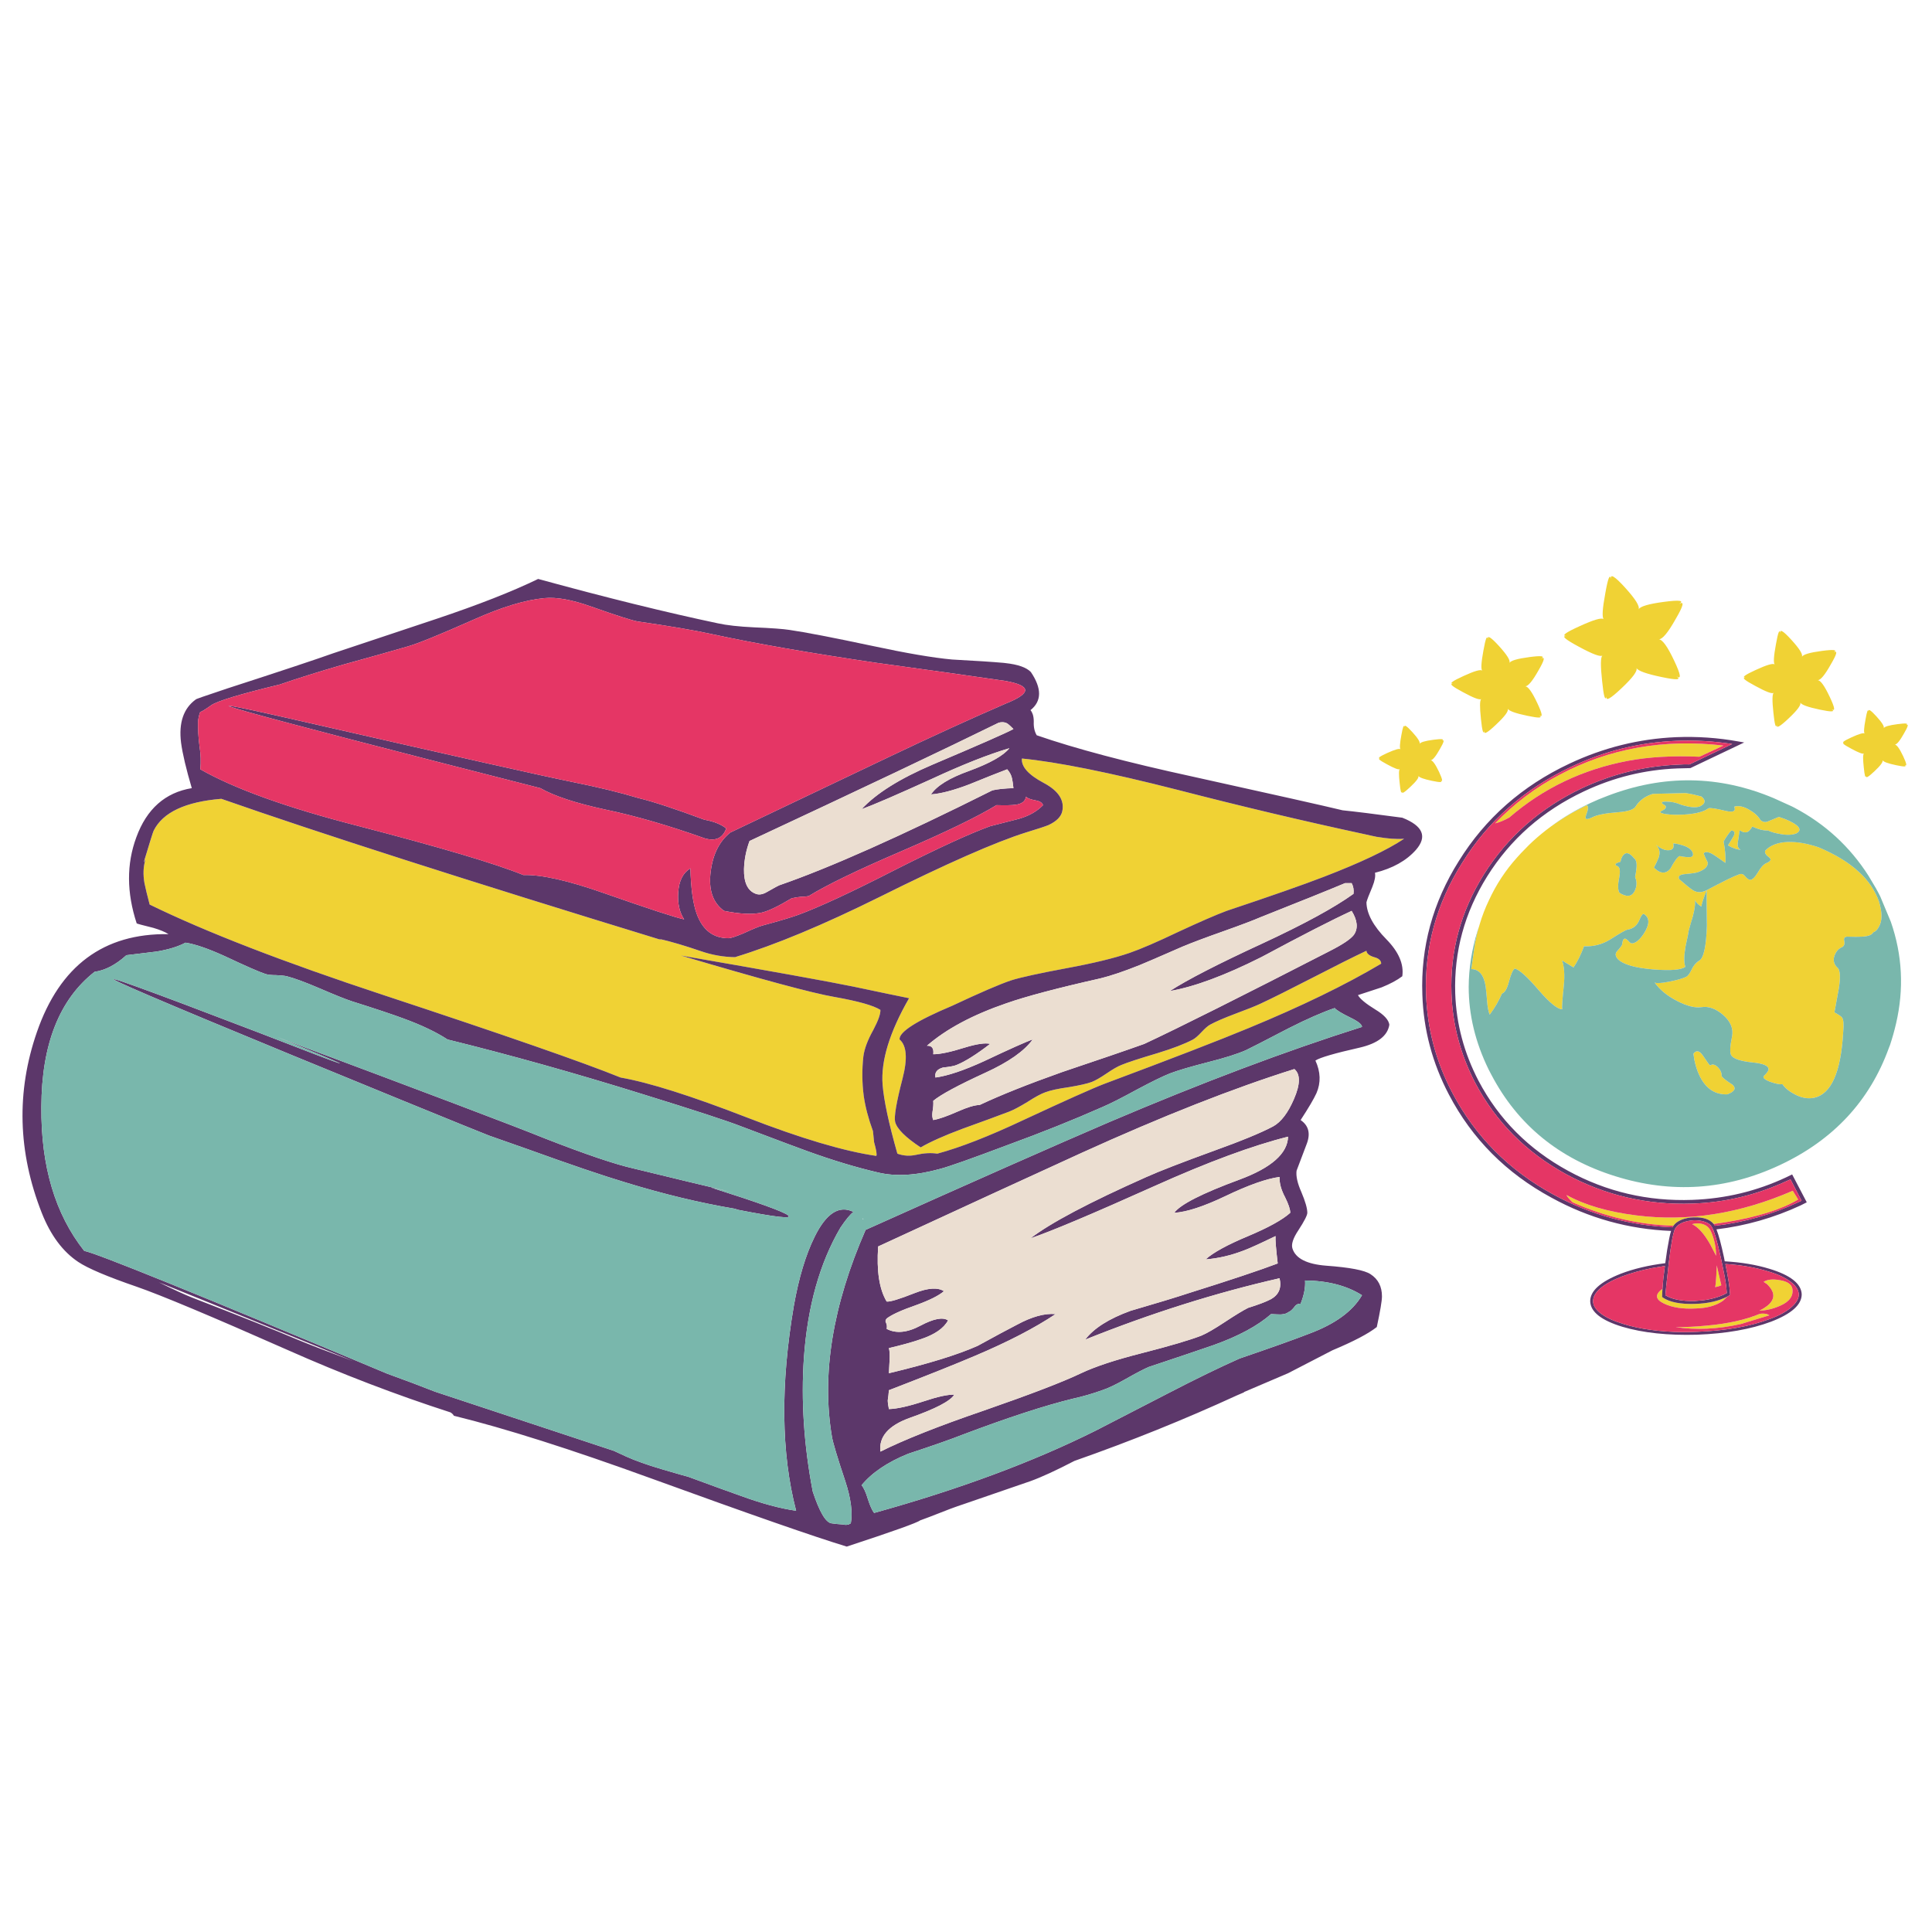 <?xml version="1.0" encoding="utf-8"?>
<!-- Generator: Adobe Illustrator 16.0.0, SVG Export Plug-In . SVG Version: 6.00 Build 0)  -->
<!DOCTYPE svg PUBLIC "-//W3C//DTD SVG 1.1//EN" "http://www.w3.org/Graphics/SVG/1.1/DTD/svg11.dtd">
<svg version="1.1" id="Layer_1" xmlns="http://www.w3.org/2000/svg" xmlns:xlink="http://www.w3.org/1999/xlink" x="0px" y="0px"
	 width="300px" height="300px" viewBox="0 0 300 300" enable-background="new 0 0 300 300" xml:space="preserve">
<g>
	<path fill-rule="evenodd" clip-rule="evenodd" fill="#F0D234" d="M295.643,113.904c-0.644,1.147-1.117,1.719-1.424,1.719
		c0.307,0.011,0.744,0.616,1.312,1.816c0.55,1.176,0.618,1.621,0.207,1.333c0.411,0.302-0.019,0.32-1.289,0.052
		c-1.288-0.271-2.001-0.531-2.134-0.778c0.123,0.247-0.296,0.823-1.261,1.727c-0.954,0.905-1.374,1.132-1.26,0.683
		c-0.128,0.449-0.257,0.022-0.385-1.283c-0.148-1.309-0.142-2.035,0.023-2.178c-0.169,0.133-0.831-0.117-1.988-0.749
		c-1.155-0.612-1.514-0.914-1.073-0.904c-0.437-0.02-0.061-0.301,1.126-0.845c1.195-0.549,1.878-0.744,2.046-0.585
		c-0.158-0.163-0.114-0.895,0.133-2.194c0.228-1.3,0.388-1.708,0.481-1.223c-0.079-0.48,0.322-0.235,1.201,0.732
		c0.89,0.974,1.27,1.589,1.142,1.846c0.133-0.252,0.856-0.462,2.172-0.63c1.304-0.172,1.731-0.116,1.282,0.171
		C296.413,112.339,296.309,112.768,295.643,113.904z M278.165,99.355c1.271,1.389,1.813,2.269,1.633,2.639
		c0.19-0.366,1.224-0.673,3.098-0.919c1.86-0.247,2.472-0.166,1.83,0.244c0.662-0.389,0.515,0.225-0.438,1.845
		c-0.92,1.641-1.597,2.458-2.031,2.454c0.435,0.015,1.058,0.882,1.867,2.602c0.797,1.681,0.891,2.31,0.282,1.89
		c0.608,0.44,0,0.467-1.823,0.082c-1.843-0.385-2.856-0.754-3.039-1.105c0.169,0.356-0.435,1.179-1.809,2.468
		c-1.363,1.294-1.964,1.619-1.801,0.971c-0.183,0.642-0.367,0.034-0.557-1.823c-0.207-1.878-0.193-2.918,0.038-3.121
		c-0.237,0.198-1.186-0.157-2.846-1.066c-1.646-0.876-2.155-1.305-1.526-1.291c-0.629-0.029-0.09-0.432,1.615-1.208
		c1.704-0.786,2.679-1.065,2.92-0.838c-0.222-0.231-0.16-1.277,0.186-3.134c0.326-1.848,0.556-2.426,0.688-1.734
		C276.34,97.625,276.91,97.973,278.165,99.355z M250.149,89.913c-0.143-0.878,0.589-0.434,2.194,1.334
		c1.621,1.784,2.317,2.91,2.09,3.38c0.242-0.464,1.563-0.856,3.959-1.172c2.392-0.316,3.173-0.21,2.349,0.32
		c0.851-0.5,0.664,0.289-0.556,2.364c-1.176,2.095-2.046,3.14-2.609,3.135c0.563,0.02,1.361,1.128,2.395,3.327
		c1.022,2.154,1.144,2.962,0.362,2.424c0.776,0.562,0,0.597-2.326,0.104c-2.372-0.495-3.674-0.963-3.906-1.409
		c0.218,0.445-0.553,1.495-2.312,3.15c-1.744,1.655-2.511,2.073-2.298,1.252c-0.238,0.82-0.476,0.04-0.712-2.342
		c-0.266-2.402-0.252-3.733,0.044-3.994c-0.301,0.251-1.517-0.201-3.646-1.357c-2.11-1.132-2.76-1.688-1.949-1.667
		c-0.807-0.039-0.118-0.551,2.066-1.534c2.186-1.003,3.428-1.361,3.729-1.075c-0.281-0.291-0.2-1.63,0.245-4.017
		C249.683,89.775,249.979,89.035,250.149,89.913z M259.838,190.339c-5.351-0.168-10.569-1.383-15.653-3.646
		c-0.371-0.356-0.64-0.65-0.809-0.883l-0.125-0.252c2.801,1.557,6.407,2.611,10.819,3.165c7.985,1.022,16.088-0.252,24.312-3.824
		l0.837,1.363c-2.555,1.527-6.248,2.693-11.08,3.498c-0.688,0.113-1.367,0.215-2.039,0.305c-0.603-0.742-1.632-1.088-3.09-1.038
		c-0.693,0.02-1.313,0.139-1.868,0.356C260.538,189.635,260.104,189.953,259.838,190.339z M263.892,117.507
		c-4.146-0.184-7.84,0.027-11.081,0.629c-7.04,1.329-13.188,4.264-18.446,8.805c-0.82,0.459-1.558,0.763-2.209,0.912
		c2.984-3.088,6.339-5.613,10.065-7.575c7.688-4.081,16.151-5.583,25.392-4.506L263.892,117.507z M229.664,143.862
		c0.005-0.01,0.008-0.018,0.008-0.022c0.006-0.025,0.013-0.047,0.023-0.068v-0.014l0.021-0.058c0.016-0.066,0.028-0.123,0.045-0.171
		c0.385-1.295,0.861-2.535,1.431-3.72c1.125-2.451,2.588-4.675,4.387-6.671c0.4-0.455,0.811-0.889,1.23-1.305
		c0.415-0.44,0.842-0.86,1.282-1.26c0.87-0.79,1.786-1.539,2.749-2.245c0.331-0.233,0.658-0.457,0.979-0.675
		c0.722-0.49,1.458-0.951,2.209-1.386c0.76-0.419,1.552-0.832,2.372-1.237c0.281,0.137,0.238,0.667-0.125,1.585
		c-0.253,0.643,0.083,0.737,1.006,0.282c0.722-0.37,2.063-0.63,4.025-0.778c1.557-0.118,2.46-0.438,2.713-0.955
		c0.603-0.91,1.478-1.54,2.623-1.891l5.084-0.126c0.771,0.114,1.591,0.29,2.462,0.527c0.606,0.489,0.656,0.931,0.147,1.327
		c-0.568,0.474-1.649,0.467-3.246-0.022c-0.801-0.351-1.605-0.52-2.416-0.505c-0.801,0-0.825,0.206-0.075,0.616
		c0.174,0.302,0.016,0.558-0.474,0.771c-0.37,0.173-0.395,0.309-0.074,0.408c0.668,0.218,1.783,0.292,3.351,0.223
		c1.842-0.099,3.14-0.425,3.891-0.979c0.253-0.104,1.151,0.031,2.697,0.408c1.157,0.267,1.593,0.047,1.305-0.66
		c0.687-0.202,1.478-0.034,2.373,0.504c0.765,0.436,1.335,0.964,1.71,1.586c0.352,0.302,0.728,0.371,1.128,0.208l1.72-0.711
		c1.255,0.401,2.167,0.83,2.734,1.29c0.623,0.499,0.614,0.923-0.022,1.274c-0.622,0.252-1.453,0.284-2.49,0.096
		c-0.84-0.143-1.476-0.326-1.904-0.549c-0.678,0.035-1.492-0.167-2.446-0.607c-0.252,0.42-0.472,0.682-0.659,0.785
		c-0.386,0.204-0.82,0.128-1.305-0.222c0,0.064-0.094,0.692-0.282,1.883c-0.098,0.588,0.053,0.973,0.452,1.157
		c-0.582-0.03-1.244-0.258-1.985-0.683c0.455-0.717,0.758-1.218,0.911-1.505c0.217-0.504,0.089-0.773-0.385-0.808
		c-0.332,0.336-0.731,0.9-1.201,1.69c0.252,1.409,0.343,2.522,0.274,3.343c-1.073-0.771-1.777-1.249-2.113-1.43
		c-0.642-0.322-1.062-0.332-1.259-0.03c0.098,0.292,0.308,0.754,0.629,1.386c0.064,0.588-0.397,1.075-1.385,1.461
		c-0.232,0.132-0.965,0.251-2.194,0.355c-0.801,0.08-1.077,0.346-0.829,0.8c0.958,0.84,1.646,1.396,2.067,1.668
		c0.651,0.435,1.383,0.442,2.194,0.022c-0.51,1.24-0.79,2.095-0.838,2.563c-0.52-0.335-0.863-0.685-1.031-1.051
		c0.124,0.483,0.022,1.349-0.304,2.594c-0.197,0.632-0.407,1.351-0.629,2.155c-0.016,0.223-0.181,1.053-0.498,2.491
		c-0.252,1.457-0.262,2.507-0.029,3.15c-0.604,0.483-2.263,0.621-4.979,0.408c-2.837-0.238-4.665-0.766-5.485-1.586
		c-0.425-0.474-0.462-0.897-0.111-1.268c0.494-0.548,0.749-0.892,0.764-1.03c0.049-0.485,0.148-0.768,0.297-0.852
		c0.168-0.134,0.461,0.044,0.881,0.534c0.237,0.227,0.582,0.197,1.031-0.089c0.404-0.282,0.791-0.708,1.162-1.275
		c0.926-1.443,0.926-2.457,0-3.046c-0.182-0.064-0.417,0.255-0.704,0.956c-0.354,0.855-0.977,1.351-1.867,1.489
		c-0.296,0.064-1.19,0.576-2.682,1.535c-1.266,0.766-2.609,1.11-4.032,1.031c-0.505,1.343-1.05,2.44-1.639,3.291l-1.785-1.083
		c0.352,0.929,0.441,2.256,0.273,3.98c-0.212,2.011-0.296,3.212-0.252,3.602c-0.721-0.016-1.92-0.988-3.595-2.921
		c-1.779-2.084-3.028-3.219-3.75-3.401c-0.286,0.154-0.588,0.818-0.904,1.993c-0.287,1.123-0.648,1.75-1.09,1.883
		c-0.494,1.142-1.129,2.233-1.905,3.276c-0.201-0.455-0.338-1.142-0.406-2.061c-0.085-1.058-0.159-1.823-0.223-2.298
		c-0.272-1.793-1.018-2.697-2.238-2.711c0.385-2.669,0.578-4.013,0.578-4.033C229.204,145.559,229.412,144.696,229.664,143.862z
		 M251.454,136.131c-0.252,1.206-0.252,2.035,0,2.491c1.107,0.706,1.889,0.64,2.344-0.201c0.385-0.736,0.419-1.482,0.103-2.238
		c0.079-0.385,0.143-0.798,0.193-1.238c0.108-0.869-0.014-1.43-0.364-1.683c-0.677-0.84-1.232-1-1.666-0.482
		c-0.219,0.257-0.362,0.603-0.432,1.038c-0.818,0.218-0.997,0.435-0.532,0.653C251.51,134.59,251.628,135.143,251.454,136.131z
		 M262.505,133.086c0.4-0.079,0.491-0.356,0.274-0.83c-0.268-0.471-0.844-0.823-1.734-1.061c-0.436-0.134-0.845-0.207-1.23-0.223
		c0.168,0.667-0.068,1.018-0.71,1.053c-0.604,0.034-1.256-0.25-1.957-0.853c0.553,0.553,0.688,1.225,0.398,2.016
		c-0.152,0.42-0.395,0.931-0.726,1.534c0.988,0.974,1.843,1.023,2.564,0.148c0.618-1.156,1.087-1.804,1.408-1.942
		C261.647,133.088,262.219,133.14,262.505,133.086z M263.105,164.592l-0.148-0.979c0.436-0.573,0.914-0.489,1.438,0.253
		c0.673,1.003,1.058,1.53,1.156,1.585c0.331-0.268,0.725-0.183,1.179,0.252c0.436,0.435,0.635,0.907,0.602,1.416
		c0.206,0.28,0.777,0.724,1.712,1.326c0.587,0.554,0.318,1.049-0.808,1.482c-1.977,0.085-3.453-0.946-4.427-3.091
		C263.513,166.175,263.279,165.426,263.105,164.592z M272.926,135.531c0.449-0.791,0.885-1.287,1.305-1.49
		c0.723-0.287,0.882-0.587,0.481-0.904c-0.538-0.386-0.738-0.739-0.6-1.06c0.78-0.825,1.936-1.27,3.468-1.334
		c1.458-0.05,3.066,0.227,4.825,0.83c2.638,1.111,4.731,2.394,6.277,3.847c1.443,1.314,2.474,2.841,3.091,4.58
		c0.519,1.719,0.512,3.024-0.023,3.914c-0.236,0.465-0.53,0.749-0.881,0.852c-0.174,0.401-0.754,0.625-1.742,0.675
		c-0.52,0.039-1.282,0.039-2.29,0c-0.4,0.02-0.56,0.222-0.474,0.607c0.113,0.47,0.019,0.803-0.281,1.001
		c-0.539,0.207-0.936,0.627-1.188,1.258c-0.285,0.693-0.175,1.316,0.334,1.869c0.504,0.317,0.605,1.416,0.305,3.297
		c-0.188,0.989-0.415,2.229-0.683,3.722c0.707,0.385,1.11,0.664,1.209,0.837c0.203,0.332,0.255,1.05,0.155,2.157
		c-0.342,6.28-1.851,9.703-4.527,10.271c-0.965,0.198-1.963,0.021-2.996-0.533c-0.894-0.465-1.533-0.993-1.92-1.585
		c-0.385,0.069-1.007-0.047-1.865-0.349c-0.936-0.356-1.263-0.676-0.979-0.956c0.522-0.505,0.751-0.875,0.681-1.113
		c-0.084-0.483-0.921-0.802-2.512-0.956c-1.833-0.196-2.925-0.565-3.276-1.103c-0.231-0.406-0.189-1.37,0.126-2.892
		c0.253-1.245-0.225-2.386-1.43-3.424c-1.127-0.943-2.227-1.331-3.299-1.163c-1.007,0.153-2.272-0.166-3.795-0.956
		c-1.581-0.82-2.748-1.784-3.504-2.892c0.202,0.183,0.957,0.149,2.268-0.104c1.27-0.252,2.165-0.511,2.689-0.778
		c0.252-0.147,0.519-0.517,0.8-1.104c0.286-0.623,0.686-1.087,1.194-1.394c0.682-0.4,1.074-2.21,1.178-5.433
		c-0.05-3.306-0.056-5.141-0.021-5.506c2.577-1.373,4.223-2.178,4.935-2.417c0.4-0.182,0.727-0.108,0.979,0.222
		c0.33,0.387,0.604,0.586,0.822,0.601C272.112,136.599,272.5,136.233,272.926,135.531z M263.937,189.983
		c0.854,0.104,1.442,0.533,1.763,1.29c0.504,1.155,0.763,2.399,0.778,3.728c-0.637-1.279-1.097-2.122-1.377-2.526
		c-0.758-1.191-1.54-1.987-2.351-2.387C263.105,189.983,263.501,189.949,263.937,189.983z M268.212,201.338l-0.675,0.652
		c-1.058,0.741-2.446,1.136-4.172,1.186c-2.035,0.118-3.698-0.136-4.988-0.763c-1.358-0.653-1.435-1.414-0.229-2.283
		c-0.034,0.504-0.053,0.89-0.053,1.155v0.097l0.104,0.104c1.093,0.727,2.761,1.053,5.003,0.979
		C265.169,202.415,266.838,202.04,268.212,201.338z M278.314,200.078c0.196,1.142-0.426,2.031-1.868,2.668
		c-1.077,0.484-2.159,0.743-3.245,0.777c1.841-0.918,2.504-1.938,1.985-3.061c-0.173-0.36-0.442-0.716-0.808-1.066l-0.526-0.349
		c0.573-0.371,1.396-0.462,2.468-0.273C277.497,198.957,278.16,199.391,278.314,200.078z M274.379,204.051l0.379,0.186l-4.434,1.355
		c-3.603,0.806-6.974,0.964-10.117,0.476c1.479,0.019,3.06-0.056,4.744-0.223c3.295-0.286,6.07-0.899,8.323-1.839
		C273.675,203.952,274.043,203.968,274.379,204.051z M266.574,196.483l0.712,3.099c-0.237,0.112-0.557,0.21-0.956,0.289
		c0.068-0.318,0.128-0.918,0.177-1.802C266.537,197.161,266.559,196.631,266.574,196.483z M22.551,133.575
		c0.011-0.035,0.025-0.071,0.045-0.112c-0.084,0.139-0.173,0.282-0.268,0.43c0.915-3.043,1.428-4.681,1.542-4.914
		c1.417-2.832,4.918-4.477,10.502-4.936c15.193,5.322,38.011,12.641,68.452,21.959c-0.157-0.073-0.311-0.145-0.459-0.213
		c1.824,0.42,3.973,1.053,6.449,1.903c1.763,0.613,3.572,0.927,5.425,0.942c-0.025-0.009-0.047-0.015-0.067-0.015
		c6.211-1.892,13.665-4.996,22.36-9.31c10.445-5.203,18.042-8.55,22.79-10.042c1.873-0.573,3.039-0.957,3.498-1.149
		c1.226-0.573,1.935-1.28,2.128-2.12c0.38-1.724-0.577-3.199-2.876-4.424c-2.372-1.26-3.501-2.522-3.387-3.788
		c5.514,0.539,13.587,2.164,24.221,4.876c9.724,2.515,19.394,4.808,29.01,6.878c0.216,0.05,0.495,0.111,0.835,0.186
		c0.09,0.02,0.179,0.04,0.268,0.06c0.128,0.024,0.258,0.051,0.386,0.081c0.364,0.079,0.733,0.159,1.104,0.237
		c-0.263-0.064-0.505-0.121-0.728-0.17c1.656,0.301,3.075,0.405,4.256,0.311c-2.645,1.759-6.797,3.728-12.461,5.907
		c-3.176,1.226-8.206,2.988-15.088,5.286c-1.646,0.612-4.153,1.702-7.522,3.267c-3.291,1.571-5.815,2.662-7.574,3.269
		c-2.333,0.806-5.567,1.592-9.703,2.357c-4.322,0.805-7.211,1.438-8.663,1.898c-1.725,0.573-4.786,1.892-9.183,3.957
		c-5.549,2.332-8.267,4.074-8.153,5.226c1.112,0.954,1.266,2.98,0.459,6.077c-0.953,3.677-1.336,5.915-1.148,6.715
		c0.267,1.072,1.589,2.395,3.965,3.966c1.527-0.881,3.668-1.837,6.426-2.868c3.29-1.186,5.738-2.086,7.344-2.698
		c0.692-0.272,1.631-0.771,2.817-1.497c1.186-0.767,2.102-1.263,2.749-1.49c0.806-0.306,2.031-0.573,3.676-0.8
		c1.646-0.272,2.832-0.542,3.559-0.809c0.573-0.228,1.339-0.666,2.297-1.318c0.954-0.652,1.72-1.092,2.298-1.319
		c0.914-0.385,2.787-0.998,5.618-1.839c2.376-0.726,4.215-1.432,5.514-2.119c0.346-0.191,0.786-0.575,1.319-1.149
		c0.535-0.572,0.974-0.954,1.32-1.148c0.838-0.46,2.12-1.016,3.845-1.668c1.953-0.726,3.292-1.262,4.018-1.608
		c1.798-0.84,4.516-2.196,8.153-4.068c3.557-1.838,6.312-3.216,8.263-4.135c0.035,0.42,0.418,0.747,1.149,0.978
		c0.761,0.188,1.142,0.53,1.142,1.03c-5.544,3.291-12.394,6.618-20.545,9.983c-4.517,1.877-11.996,4.769-22.441,8.672
		c-1.798,0.687-5.989,2.561-12.57,5.624c-5.356,2.525-9.813,4.265-13.371,5.22c-0.958-0.155-2.048-0.095-3.268,0.176
		c-0.999,0.229-1.974,0.169-2.928-0.176c-1.34-4.705-2.105-8.283-2.298-10.733c-0.281-3.676,1.09-8.146,4.114-13.407
		c-1.488-0.296-4.371-0.896-8.65-1.801c-3.902-0.801-12.836-2.411-26.8-4.832c12.551,3.72,20.508,5.867,23.874,6.44
		c3.676,0.651,6.05,1.321,7.123,2.009c0.034,0.612-0.332,1.646-1.097,3.097c-0.88,1.572-1.396,2.951-1.549,4.136
		c-0.228,2.066-0.207,4.11,0.059,6.138c0.238,1.67,0.714,3.488,1.431,5.455c0.04,0.459,0.098,1.031,0.177,1.721
		c0.347,1.225,0.46,1.933,0.342,2.125c-5.01-0.726-11.705-2.714-20.085-5.965c-8.686-3.371-15.228-5.438-19.625-6.205
		c-5.742-2.332-18.004-6.598-36.791-12.798c-15.535-5.125-27.645-9.813-36.331-14.061c-0.386-1.452-0.655-2.562-0.808-3.328
		C22.205,135.832,22.245,134.647,22.551,133.575z M230.162,104.137c-0.224-0.228-0.161-1.273,0.185-3.135
		c0.331-1.848,0.561-2.427,0.69-1.735c-0.109-0.686,0.463-0.34,1.719,1.039c1.265,1.394,1.808,2.272,1.63,2.638
		c0.188-0.361,1.219-0.665,3.092-0.912c1.867-0.248,2.478-0.166,1.829,0.245c0.662-0.39,0.52,0.228-0.429,1.854
		c-0.92,1.63-1.6,2.443-2.039,2.438c0.439,0.014,1.062,0.882,1.869,2.601c0.796,1.685,0.89,2.317,0.288,1.897
		c0.602,0.44-0.005,0.467-1.823,0.082c-1.854-0.385-2.868-0.753-3.046-1.104c0.162,0.356-0.441,1.176-1.81,2.461
		c-1.363,1.3-1.961,1.626-1.792,0.978c-0.188,0.643-0.376,0.033-0.563-1.831c-0.203-1.877-0.189-2.915,0.045-3.112
		c-0.237,0.192-1.187-0.163-2.847-1.068c-1.651-0.879-2.162-1.311-1.534-1.296c-0.624-0.029-0.084-0.43,1.615-1.201
		C228.952,104.188,229.924,103.909,230.162,104.137z M219.289,113.659c0.889,0.974,1.271,1.589,1.141,1.847
		c0.135-0.252,0.855-0.465,2.165-0.638c1.309-0.172,1.739-0.115,1.289,0.17c0.461-0.276,0.355,0.156-0.312,1.298
		c-0.643,1.141-1.118,1.711-1.43,1.711c0.307,0.01,0.746,0.617,1.319,1.824c0.543,1.17,0.613,1.613,0.207,1.327
		c0.406,0.3-0.026,0.319-1.298,0.052c-1.283-0.268-1.991-0.525-2.125-0.771c0.123,0.246-0.301,0.822-1.268,1.727
		c-0.95,0.899-1.368,1.129-1.254,0.689c-0.127,0.44-0.257,0.01-0.385-1.29c-0.148-1.31-0.141-2.035,0.021-2.178
		c-0.168,0.137-0.832-0.111-1.994-0.75c-1.151-0.617-1.507-0.921-1.065-0.911c-0.441-0.021-0.067-0.302,1.118-0.845
		c1.2-0.539,1.886-0.732,2.053-0.579c-0.158-0.158-0.113-0.891,0.134-2.202c0.227-1.289,0.388-1.691,0.482-1.208
		C218.01,112.45,218.408,112.692,219.289,113.659z"/>
	<path fill-rule="evenodd" clip-rule="evenodd" fill="#5C376A" d="M259.838,190.339c0.267-0.386,0.7-0.704,1.304-0.955
		c0.555-0.218,1.175-0.337,1.868-0.356c1.458-0.05,2.487,0.296,3.09,1.038c0.035,0.034,0.068,0.073,0.104,0.118
		c0.035,0.035,0.06,0.086,0.075,0.155c4.544-0.524,8.898-1.759,13.06-3.706c0.188-0.079,0.323-0.143,0.406-0.191l-1.713-3.3
		l-0.429,0.172c-4.729,2.213-9.652,3.406-14.771,3.579c-7.031,0.247-13.577-1.272-19.634-4.558
		c-6.221-3.404-10.935-8.143-14.141-14.215c-2.283-4.413-3.508-9.028-3.676-13.846c-0.232-6.557,1.434-12.706,5.002-18.446
		c3.682-5.876,8.767-10.355,15.261-13.438c4.692-2.199,9.628-3.417,14.801-3.654c0.731-0.049,1.366-0.064,1.904-0.044l6.626-3.165
		c-2.885-0.445-5.784-0.609-8.693-0.49c-5.732,0.233-11.182,1.584-16.351,4.055c-7.213,3.404-12.843,8.37-16.89,14.896
		c-3.993,6.344-5.86,13.158-5.603,20.44c0.197,5.381,1.562,10.481,4.098,15.299c3.557,6.745,8.782,11.997,15.675,15.757
		c5.772,3.152,11.928,4.847,18.47,5.084c0.049-0.085,0.094-0.144,0.133-0.178C259.829,190.372,259.838,190.354,259.838,190.339z
		 M262.482,119.27l-2.016,0.052c-5.069,0.198-9.909,1.386-14.519,3.565c-6.408,3.024-11.418,7.429-15.03,13.216
		c-3.504,5.623-5.154,11.672-4.951,18.151c0.163,4.728,1.371,9.256,3.624,13.583c3.152,5.975,7.79,10.631,13.911,13.972
		c5.955,3.256,12.387,4.758,19.3,4.507c5.124-0.189,9.974-1.355,14.548-3.499l0.935-0.453l2.269,4.33l-0.935,0.474
		c-4.16,1.932-8.523,3.175-13.088,3.729c0.355,0.89,0.749,2.354,1.178,4.395c0.035,0.188,0.07,0.376,0.104,0.563
		c2.569,0.147,4.876,0.534,6.923,1.157c3.276,0.987,4.953,2.304,5.033,3.949c0.014,1.626-1.578,3.051-4.774,4.277
		c-3.144,1.171-6.961,1.842-11.457,2.015c-4.53,0.13-8.399-0.281-11.606-1.229c-3.271-0.994-4.939-2.303-5.003-3.93
		c-0.035-1.609,1.541-3.045,4.729-4.305c2.03-0.776,4.337-1.322,6.922-1.639c0.014-0.099,0.029-0.197,0.045-0.296
		c0.138-1.127,0.325-2.292,0.563-3.499c0.098-0.509,0.197-0.914,0.296-1.215c-6.606-0.267-12.805-1.994-18.597-5.18
		c-6.999-3.792-12.299-9.119-15.896-15.988c-2.574-4.905-3.95-10.078-4.128-15.519c-0.272-7.376,1.612-14.29,5.655-20.737
		c4.11-6.631,9.832-11.674,17.164-15.127c5.303-2.5,10.828-3.874,16.58-4.121c3.276-0.132,6.518,0.091,9.725,0.675l0.852,0.148
		L262.482,119.27z M261.298,189.836c-0.104,0.048-0.206,0.099-0.305,0.147c-0.365,0.183-0.627,0.41-0.786,0.683h-0.021v0.043
		c-0.129,0.05-0.304,0.623-0.526,1.72c-0.168,0.904-0.344,2.103-0.525,3.595c-0.055,0.455-0.107,0.934-0.155,1.438
		c-0.204,1.745-0.329,2.967-0.38,3.669c1.043,0.643,2.578,0.937,4.603,0.883c1.483-0.07,2.785-0.318,3.907-0.749
		c0.37-0.134,0.714-0.294,1.03-0.481c-0.016-0.286-0.047-0.654-0.097-1.104c-0.139-1.022-0.409-2.451-0.809-4.283
		c-0.604-2.748-1.091-4.397-1.468-4.951c-0.192-0.321-0.55-0.566-1.074-0.733c-0.503-0.168-1.057-0.245-1.661-0.23
		C262.413,189.515,261.837,189.633,261.298,189.836z M268.212,201.338c-1.374,0.702-3.043,1.077-5.011,1.127
		c-2.242,0.074-3.91-0.252-5.003-0.979l-0.104-0.104v-0.097c0-0.266,0.019-0.651,0.053-1.155c0.035-0.436,0.076-0.946,0.126-1.534
		c0.07-0.509,0.138-1.063,0.208-1.661c0.015-0.118,0.028-0.229,0.044-0.333c-0.079,0-0.163,0.008-0.252,0.021
		c-0.588,0.091-1.166,0.184-1.733,0.282c-1.695,0.337-3.255,0.771-4.678,1.305c-1.458,0.559-2.584,1.173-3.379,1.847
		c-0.757,0.671-1.125,1.351-1.105,2.036c0,0.653,0.428,1.298,1.283,1.935c0.82,0.604,1.971,1.125,3.453,1.564
		c1.27,0.4,2.653,0.699,4.151,0.897c1.556,0.223,3.223,0.341,5.003,0.356c0.74,0,1.495-0.016,2.268-0.046
		c4.461-0.168,8.227-0.833,11.294-1.994c1.443-0.519,2.561-1.131,3.35-1.837c0.771-0.668,1.15-1.338,1.135-2.009
		c-0.034-0.672-0.462-1.319-1.283-1.941c-0.838-0.633-1.988-1.161-3.444-1.587c-2.002-0.617-4.226-1.003-6.671-1.155
		c0.435,2.079,0.669,3.582,0.704,4.506l0.021,0.126v0.178l-0.125,0.073C268.417,201.214,268.316,201.273,268.212,201.338z
		 M35.306,106.9c8.202-2.658,13.689-4.481,16.461-5.469c0.227-0.075,5.564-1.854,16.009-5.336c6.507-2.18,11.77-4.245,15.787-6.197
		c10.598,2.905,19.895,5.201,27.89,6.887c1.378,0.305,3.253,0.515,5.625,0.628c2.718,0.114,4.555,0.248,5.514,0.401
		c2.406,0.346,6.67,1.168,12.792,2.467c5.362,1.152,9.514,1.861,12.459,2.128c3.597,0.192,6.255,0.366,7.975,0.519
		c0.108,0.01,0.215,0.023,0.318,0.037c1.937,0.212,3.248,0.674,3.936,1.387c1.719,2.549,1.7,4.523-0.06,5.921
		c0.153,0.173,0.271,0.388,0.355,0.646c0.104,0.316,0.156,0.694,0.156,1.133c-0.04,0.84,0.114,1.547,0.459,2.121
		c5.969,2.069,14.063,4.214,24.28,6.433c12.595,2.782,20.335,4.521,23.221,5.217c1.739,0.173,4.827,0.556,9.264,1.149
		c3.212,1.265,3.918,2.929,2.12,4.995c-1.492,1.685-3.614,2.872-6.366,3.557c0.113,0.499-0.02,1.226-0.4,2.179
		c-0.539,1.265-0.845,2.071-0.92,2.416c0.035,1.76,1.068,3.672,3.099,5.738c1.912,1.95,2.734,3.862,2.468,5.735
		c-0.806,0.612-1.878,1.188-3.217,1.727c-0.112,0.034-1.336,0.435-3.668,1.202c0.306,0.572,1.204,1.317,2.698,2.237
		c1.338,0.806,2.065,1.591,2.177,2.356c-0.265,1.72-1.798,2.906-4.594,3.558c-3.903,0.879-6.198,1.549-6.886,2.009
		c0.807,1.759,0.862,3.441,0.17,5.048c-0.418,0.918-1.242,2.316-2.468,4.193c1.226,0.842,1.553,2.046,0.979,3.618
		c-0.346,0.914-0.883,2.329-1.608,4.246c-0.113,0.841,0.135,1.949,0.747,3.328c0.614,1.452,0.92,2.521,0.92,3.209
		c0,0.386-0.459,1.284-1.378,2.697c-0.847,1.266-1.151,2.224-0.92,2.876c0.499,1.527,2.242,2.407,5.226,2.64
		c3.671,0.267,5.967,0.706,6.886,1.318c1.185,0.766,1.778,1.915,1.778,3.446c0,0.687-0.267,2.272-0.802,4.759
		c-1.303,1.032-3.602,2.237-6.892,3.615l-6.884,3.559c-2.648,1.136-4.876,2.087-6.679,2.853c-0.035,0.01-0.066,0.023-0.097,0.037
		l-0.007,0.008c-0.029,0.024-0.063,0.055-0.105,0.09c-0.314,0.144-0.656,0.288-1.021,0.438c-8.118,3.734-16.54,7.131-25.265,10.19
		c-2.842,1.477-5.117,2.524-6.827,3.141l-10.51,3.618c-0.878,0.271-2.618,0.924-5.218,1.957c-0.498,0.188-0.971,0.362-1.415,0.525
		c-0.416,0.352-4.209,1.705-11.384,4.063c-4.937-1.492-15.038-5.014-30.306-10.562c-12.511-4.551-22.746-7.803-30.706-9.754
		c-0.074-0.172-0.245-0.347-0.512-0.519c-8.453-2.728-16.894-5.961-25.318-9.701c-11.857-5.243-19.663-8.515-23.413-9.814
		c-4.555-1.565-7.579-2.848-9.072-3.845c-2.411-1.607-4.304-4.151-5.677-7.635c-3.711-9.447-3.961-18.801-0.749-28.061
		c3.558-10.292,10.37-15.36,20.434-15.208c-0.539-0.347-1.324-0.672-2.357-0.977c-1.566-0.387-2.427-0.616-2.58-0.689
		c-1.571-4.784-1.591-9.24-0.059-13.372c1.606-4.402,4.477-6.947,8.612-7.634c-0.879-2.984-1.436-5.338-1.667-7.063
		c-0.381-3.098,0.385-5.335,2.298-6.714c-0.05-0.034,1.42-0.548,4.41-1.541l0.118-0.038h0.007l0.06-0.021
		c0.029-0.016,0.059-0.025,0.088-0.03l0.163-0.06C35.276,106.911,35.291,106.906,35.306,106.9z M22.551,133.575
		c-0.306,1.072-0.346,2.257-0.118,3.557c0.153,0.766,0.422,1.875,0.808,3.328c8.686,4.249,20.796,8.936,36.331,14.061
		c18.786,6.2,31.049,10.466,36.791,12.798c4.397,0.767,10.939,2.834,19.625,6.205c8.38,3.251,15.075,5.239,20.085,5.965
		c0.119-0.192,0.005-0.9-0.342-2.125c-0.079-0.689-0.137-1.262-0.177-1.721c-0.717-1.967-1.193-3.785-1.431-5.455
		c-0.266-2.027-0.287-4.071-0.059-6.138c0.152-1.185,0.669-2.563,1.549-4.136c0.766-1.451,1.131-2.484,1.097-3.097
		c-1.073-0.688-3.447-1.357-7.123-2.009c-3.365-0.573-11.323-2.721-23.874-6.44c13.964,2.421,22.898,4.031,26.8,4.832
		c4.279,0.904,7.163,1.505,8.65,1.801c-3.024,5.262-4.396,9.731-4.114,13.407c0.193,2.45,0.958,6.028,2.298,10.733
		c0.954,0.345,1.929,0.404,2.928,0.176c1.22-0.271,2.31-0.331,3.268-0.176c3.558-0.955,8.014-2.694,13.371-5.22
		c6.581-3.063,10.772-4.938,12.57-5.624c10.445-3.903,17.925-6.795,22.441-8.672c8.151-3.365,15.001-6.692,20.545-9.983
		c0-0.5-0.381-0.843-1.142-1.03c-0.731-0.231-1.114-0.558-1.149-0.978c-1.951,0.918-4.706,2.297-8.263,4.135
		c-3.638,1.872-6.355,3.229-8.153,4.068c-0.726,0.347-2.064,0.883-4.018,1.608c-1.725,0.652-3.007,1.208-3.845,1.668
		c-0.347,0.194-0.785,0.576-1.32,1.148c-0.533,0.574-0.974,0.958-1.319,1.149c-1.299,0.688-3.138,1.394-5.514,2.119
		c-2.831,0.841-4.704,1.454-5.618,1.839c-0.578,0.228-1.344,0.667-2.298,1.319c-0.958,0.652-1.724,1.091-2.297,1.318
		c-0.727,0.267-1.912,0.536-3.559,0.809c-1.645,0.227-2.87,0.494-3.676,0.8c-0.647,0.228-1.563,0.724-2.749,1.49
		c-1.187,0.726-2.125,1.225-2.817,1.497c-1.605,0.612-4.054,1.513-7.344,2.698c-2.758,1.031-4.899,1.987-6.426,2.868
		c-2.376-1.571-3.698-2.894-3.965-3.966c-0.188-0.8,0.195-3.038,1.148-6.715c0.806-3.097,0.652-5.123-0.459-6.077
		c-0.113-1.151,2.604-2.894,8.153-5.226c4.397-2.065,7.458-3.384,9.183-3.957c1.452-0.46,4.341-1.093,8.663-1.898
		c4.136-0.765,7.37-1.551,9.703-2.357c1.759-0.606,4.283-1.697,7.574-3.269c3.369-1.565,5.876-2.655,7.522-3.267
		c6.882-2.298,11.912-4.06,15.088-5.286c5.664-2.179,9.816-4.147,12.461-5.907c-1.181,0.094-2.6-0.01-4.256-0.311
		c0.223,0.049,0.465,0.106,0.728,0.17c-0.371-0.079-0.74-0.158-1.104-0.237c-0.128-0.03-0.258-0.057-0.386-0.081
		c-0.089-0.02-0.178-0.04-0.268-0.06c-0.34-0.075-0.619-0.136-0.835-0.186c-9.616-2.07-19.286-4.364-29.01-6.878
		c-10.634-2.712-18.707-4.337-24.221-4.876c-0.114,1.265,1.015,2.528,3.387,3.788c2.299,1.225,3.256,2.701,2.876,4.424
		c-0.193,0.84-0.902,1.546-2.128,2.12c-0.459,0.193-1.625,0.577-3.498,1.149c-4.748,1.492-12.345,4.839-22.79,10.042
		c-8.696,4.313-16.149,7.417-22.36,9.31c0.02,0,0.042,0.006,0.067,0.015c-1.853-0.015-3.662-0.329-5.425-0.942
		c-2.476-0.85-4.625-1.483-6.449-1.903c0.148,0.069,0.302,0.14,0.459,0.213c-30.441-9.318-53.259-16.638-68.452-21.959
		c-5.583,0.459-9.084,2.104-10.502,4.936c-0.114,0.232-0.628,1.871-1.542,4.914c0.094-0.148,0.183-0.292,0.268-0.43
		C22.576,133.503,22.562,133.54,22.551,133.575z M30.756,111.881c-0.035,1.299,0.042,2.639,0.229,4.018
		c0.194,1.22,0.232,2.406,0.119,3.557c5.316,3.024,13.39,5.932,24.22,8.723c12.97,3.365,21.618,5.929,25.941,7.693
		c2.792-0.08,6.962,0.857,12.51,2.809c7.002,2.451,11.155,3.81,12.459,4.077c-0.731-1.112-1.038-2.511-0.918-4.195
		c0.113-1.794,0.743-3.037,1.889-3.728c0.08,3.138,0.405,5.492,0.979,7.062c0.919,2.526,2.564,3.788,4.937,3.788
		c0.34,0,1.106-0.25,2.298-0.749c1.412-0.652,2.385-1.055,2.919-1.208c2.683-0.727,4.541-1.279,5.573-1.66
		c3.251-1.185,8.281-3.519,15.09-7.004c6.735-3.404,11.651-5.663,14.749-6.773c2.07-0.533,3.563-0.917,4.477-1.149
		c1.572-0.455,2.816-1.162,3.735-2.119c-0.113-0.386-0.517-0.636-1.207-0.75c-0.802-0.153-1.278-0.343-1.432-0.569
		c-0.118,0.726-0.675,1.145-1.667,1.259c-0.573,0.08-1.549,0.099-2.928,0.06c-2.945,1.798-7.88,4.189-14.808,7.173
		c-6.77,2.906-11.552,5.22-14.349,6.945c-0.341,0.074-0.741,0.11-1.2,0.11c-0.425,0.04-0.904,0.116-1.438,0.23
		c-2.104,1.266-3.673,2.011-4.707,2.238c-1.418,0.307-3.35,0.212-5.796-0.28c-1.759-1.267-2.447-3.313-2.068-6.145
		c0.346-2.678,1.362-4.687,3.047-6.025c0.301-0.154,8.412-4.017,24.332-11.592c6.833-3.257,12.965-6.061,18.395-8.412
		c4.066-1.616,4.066-2.792,0-3.528c-5.228-0.766-11.896-1.702-20.004-2.809c-10.405-1.532-18.956-3.023-25.651-4.476
		c-2.643-0.579-6.47-1.231-11.48-1.957c-0.879-0.154-3.27-0.919-7.174-2.299c-2.984-1.067-5.415-1.506-7.293-1.319
		c-2.944,0.272-6.559,1.364-10.843,3.275c-5.435,2.412-8.918,3.827-10.45,4.247c-2.218,0.648-5.546,1.585-9.983,2.81
		c-3.824,1.112-7.09,2.137-9.798,3.076c-6.19,1.496-9.75,2.575-10.679,3.238c-0.929,0.657-1.495,1.003-1.697,1.037
		C30.938,110.947,30.83,111.387,30.756,111.881z M41.257,151.251c-0.953-0.306-3.056-1.225-6.307-2.758
		c-2.604-1.184-4.652-1.893-6.144-2.118c-1.146,0.613-2.638,1.071-4.477,1.378c-0.533,0.075-2.102,0.264-4.706,0.571
		c-1.646,1.491-3.291,2.351-4.936,2.579c-5.471,4.289-8.224,11.272-8.264,20.952c-0.079,9.22,2.14,16.681,6.656,22.383
		c1.769,0.302,17.441,6.653,47.019,19.055c2.772,1.004,5.259,1.941,7.463,2.81c3.493,1.146,12.748,4.207,27.763,9.184
		c0.667,0.32,1.276,0.602,1.824,0.845c0.894,0.398,1.626,0.693,2.194,0.881c0.099,0.04,0.202,0.079,0.311,0.119
		c0.851,0.312,1.972,0.671,3.365,1.081c2.372,0.693,3.654,1.059,3.847,1.098c3.631,1.339,6.366,2.332,8.205,2.979
		c3.25,1.186,6.102,1.952,8.552,2.298c-2.333-8.952-2.448-19.571-0.349-31.854c0.766-4.323,1.838-7.882,3.216-10.674
		c1.809-3.675,3.82-4.968,6.034-3.874c-0.504,0.375-1.176,1.188-2.016,2.438c-3.212,5.474-5.104,12.208-5.677,20.203
		c-0.459,6.655-0.002,13.581,1.372,20.775c1.042,3.151,2.007,4.798,2.898,4.936c0.607,0.089,1.237,0.15,1.889,0.186
		c0.193,0.067,0.403,0.076,0.63,0.021c0.094,0,0.188,0,0.281,0c-0.049-0.015-0.096-0.029-0.141-0.044
		c0.114-0.039,0.232-0.094,0.356-0.163c0.306-1.681,0.019-3.861-0.86-6.546c-1.226-3.669-1.915-5.964-2.068-6.884
		c-1.645-9.68,0.097-20.393,5.226-32.136c16.793-7.54,29.382-13.109,37.761-16.706c14.463-6.161,27.567-11.098,39.318-14.809
		c0-0.379-0.593-0.857-1.778-1.43c-1.34-0.652-2.162-1.151-2.469-1.497c-1.912,0.651-4.266,1.685-7.063,3.098
		c-3.978,2.07-6.216,3.218-6.715,3.446c-1.298,0.573-3.231,1.187-5.795,1.839c-2.831,0.726-4.84,1.318-6.026,1.778
		c-1.146,0.458-2.828,1.282-5.048,2.468c-2.449,1.34-4.269,2.258-5.453,2.758c-4.403,1.95-9.318,3.919-14.75,5.906
		c-5.588,2.104-9.052,3.33-10.39,3.676c-3.711,1.033-6.925,1.223-9.643,0.57c-3.443-0.799-7.117-1.91-11.021-3.327
		c-0.879-0.307-4.303-1.589-10.271-3.848c-2.146-0.839-7.177-2.484-15.098-4.935c-10.559-3.292-20.718-6.141-30.476-8.546
		c-1.759-1.151-4.054-2.243-6.884-3.276c-1.646-0.612-4.285-1.492-7.917-2.639c-0.958-0.306-2.68-0.996-5.166-2.068
		c-2.144-0.918-3.809-1.53-4.995-1.837c-0.306-0.072-0.842-0.131-1.609-0.17C42.159,151.422,41.604,151.364,41.257,151.251z
		 M46.194,208.017c1.833,0.76,4.746,1.884,8.737,3.371c-21.675-8.811-31.723-12.881-30.142-12.214
		c2.179,1.072,3.844,1.838,4.996,2.298C37.206,204.341,42.676,206.524,46.194,208.017z M155.075,112.222
		c-8.498,4.171-21.393,10.293-38.688,18.367c-0.534,1.452-0.82,2.907-0.86,4.365c-0.039,2.105,0.574,3.384,1.838,3.839
		c0.5,0.192,1.072,0.099,1.72-0.281c1.146-0.652,1.778-0.998,1.898-1.038c7.841-2.711,18.878-7.628,33.114-14.749
		c0.84-0.192,1.93-0.307,3.269-0.341c-0.074-0.691-0.15-1.208-0.229-1.548c-0.113-0.5-0.361-0.959-0.742-1.379
		c-1.225,0.459-3.196,1.242-5.914,2.35c-2.411,0.919-4.382,1.435-5.914,1.549c0.884-1.339,2.875-2.563,5.974-3.668
		c3.212-1.187,5.277-2.356,6.195-3.506c-3.251,0.959-7.268,2.547-12.05,4.766c-5.471,2.485-9.104,4.054-10.902,4.706
		c2.252-2.446,5.944-4.76,11.072-6.945c7.309-3.098,11.478-4.933,12.511-5.506c-0.341-0.346-0.608-0.596-0.801-0.749
		C156.181,112.145,155.684,112.069,155.075,112.222z M189.852,144.647c-2.714,0.959-4.798,1.744-6.257,2.357
		c-3.67,1.606-5.89,2.563-6.655,2.869c-2.486,0.993-4.534,1.682-6.144,2.068c-6.616,1.492-11.456,2.773-14.52,3.846
		c-5.242,1.799-9.356,3.998-12.34,6.597c0.767-0.039,1.093,0.401,0.979,1.319c1.072,0,2.697-0.343,4.876-1.03
		c1.877-0.572,3.196-0.766,3.958-0.579c-2.139,1.647-3.878,2.739-5.217,3.277c-0.346,0.153-1.055,0.286-2.127,0.4
		c-0.918,0.267-1.302,0.783-1.148,1.548c1.917-0.267,4.424-1.108,7.522-2.527c4.131-1.951,6.655-3.077,7.575-3.379
		c-1.3,1.798-3.749,3.518-7.345,5.158c-4.25,1.952-6.948,3.407-8.094,4.365c0.04,0.461,0,1.033-0.119,1.721
		c-0.074,0.498-0.034,0.922,0.119,1.266c0.879-0.152,2.142-0.592,3.787-1.318c1.453-0.651,2.602-0.998,3.447-1.038
		c3.251-1.532,7.518-3.233,12.8-5.105c5.929-1.992,10.175-3.447,12.739-4.367c5.472-2.559,15.094-7.379,28.869-14.458
		c1.951-0.994,3.174-1.816,3.668-2.468c0.691-0.993,0.577-2.237-0.342-3.728c-2.984,1.373-7.653,3.764-14.006,7.174
		c-5.699,2.866-10.44,4.625-14.231,5.277c2.72-1.759,7.52-4.228,14.408-7.404c6.429-2.983,11.134-5.549,14.118-7.693
		c0.075-0.607-0.021-1.161-0.289-1.66h-1.029c-2.258,0.954-6.621,2.713-13.089,5.277
		C194.618,142.908,192.647,143.655,189.852,144.647z M193.816,191.939c3.173-1.338,5.35-2.544,6.536-3.616
		c0-0.533-0.267-1.336-0.8-2.408c-0.612-1.147-0.899-2.198-0.861-3.158c-2.029,0.267-4.841,1.264-8.434,2.987
		c-3.369,1.605-6.012,2.466-7.923,2.579c0.953-1.3,4.341-3.021,10.161-5.166c4.937-1.833,7.44-4.051,7.517-6.655
		c-5.511,1.378-12.398,3.923-20.665,7.635c-9.718,4.362-16.163,7.079-19.336,8.151c3.138-2.411,9.144-5.588,18.017-9.531
		c1.953-0.879,5.453-2.238,10.503-4.076c4.25-1.526,7.31-2.789,9.183-3.788c1.227-0.687,2.299-2.102,3.218-4.246
		c0.992-2.292,1.012-3.841,0.059-4.646c-9.492,2.983-20.514,7.326-33.063,13.028c-7.041,3.212-17.563,8.051-31.566,14.52
		c-0.266,3.788,0.173,6.641,1.32,8.553c0.499,0.074,1.954-0.366,4.365-1.319c2.066-0.806,3.574-0.902,4.528-0.289
		c-0.8,0.692-2.253,1.418-4.358,2.178c-2.218,0.767-3.73,1.455-4.536,2.068c-0.193,0.232-0.23,0.443-0.111,0.631
		c0.153,0.307,0.19,0.632,0.111,0.978c1.452,0.767,3.214,0.593,5.284-0.519c2.026-1.072,3.441-1.339,4.247-0.801
		c-0.652,1.227-2.068,2.202-4.247,2.928c-1.186,0.42-2.831,0.881-4.936,1.378c0.113,0.42,0.151,1.015,0.111,1.778
		c-0.074,1.34-0.111,2.048-0.111,2.121c6.083-1.453,10.672-2.868,13.771-4.247c2.718-1.492,4.746-2.582,6.085-3.268
		c2.331-1.266,4.341-1.821,6.026-1.668c-3.213,2.145-7.346,4.289-12.4,6.433c-2.945,1.26-7.438,3.057-13.481,5.388
		c-0.04,0.538-0.099,1.057-0.178,1.558c0,0.34,0.06,0.798,0.178,1.371c1.26-0.035,3.059-0.435,5.396-1.202
		c2.179-0.727,3.765-1.071,4.758-1.037c-0.612,0.999-2.927,2.204-6.944,3.617c-3.291,1.187-4.8,2.928-4.528,5.226
		c3.67-1.839,9.026-3.964,16.068-6.375c7.268-2.524,12.297-4.455,15.089-5.795c2.185-1.033,5.306-2.064,9.361-3.098
		c4.477-1.146,7.595-2.066,9.354-2.758c0.806-0.341,1.992-1.027,3.558-2.06c1.686-1.113,2.91-1.858,3.677-2.238
		c1.604-0.5,2.771-0.941,3.497-1.326c1.266-0.687,1.724-1.777,1.378-3.27c-9.91,2.259-19.973,5.436-30.186,9.532
		c1.339-1.765,3.691-3.258,7.055-4.477c4.098-1.192,7.12-2.111,9.072-2.758c6.35-1.992,10.939-3.522,13.771-4.596
		c-0.268-2.257-0.381-3.674-0.34-4.247c-2.451,1.187-4.098,1.934-4.938,2.239c-1.991,0.767-3.961,1.225-5.914,1.378
		C188.397,194.485,190.601,193.279,193.816,191.939z M109.562,127.32c1.373,0.266,2.443,0.707,3.209,1.318
		c-0.554,1.512-1.661,2.027-3.32,1.542c-5.727-2.031-10.875-3.521-15.446-4.47c-4.591-0.993-7.958-2.102-10.102-3.328
		c-48.11-12.273-60.356-15.711-36.74-10.316c23.619,5.396,37.466,8.504,41.542,9.324c4.078,0.815,7.565,1.663,10.466,2.542
		c2.233,0.534,5.645,1.655,10.235,3.364C109.451,127.303,109.502,127.309,109.562,127.32z M62.292,170.794
		c-50.977-20.845-58.326-24.322-22.049-10.427c15.702,6.103,16.661,6.335,2.875,0.696c22.976,8.573,36.82,13.814,41.534,15.727
		c6.275,2.452,10.848,4.001,13.718,4.648c6.582,1.604,11.595,2.811,15.039,3.615c1.201,0.268,0.207,0.053-2.98-0.644
		c14.546,4.605,15.947,5.756,4.203,3.454c-0.183-0.056-0.364-0.112-0.542-0.171c-5.43-0.919-11.072-2.277-16.927-4.076
		c-3.558-1.067-8.626-2.79-15.208-5.167c-3.71-1.299-5.719-2.005-6.025-2.119C74.892,175.932,70.345,174.087,62.292,170.794z
		 M135.731,234.927c13.238-3.672,24.715-7.935,34.435-12.792c4.976-2.564,8.688-4.479,11.139-5.744
		c4.358-2.259,8.088-4.073,11.191-5.447c4.937-1.686,8.532-2.968,10.784-3.847c4.021-1.492,6.758-3.483,8.212-5.975
		c-2.371-1.491-5.319-2.255-8.843-2.289c0.08,1.032-0.149,2.236-0.689,3.609c-0.419-0.035-0.763,0.157-1.028,0.579
		c-0.347,0.419-0.653,0.668-0.919,0.747c-0.192,0.188-0.576,0.302-1.151,0.341c-0.305,0-0.801-0.02-1.488-0.059
		c-2.104,1.839-5.089,3.446-8.954,4.824c-2.218,0.767-5.565,1.896-10.042,3.388c-0.73,0.306-1.937,0.937-3.617,1.891
		c-1.492,0.844-2.696,1.417-3.615,1.718c-1.493,0.538-3.025,0.982-4.596,1.327c-4.357,1.067-10.041,2.923-17.047,5.566
		c-1.833,0.726-4.665,1.719-8.493,2.979c-3.212,1.305-5.621,2.933-7.227,4.886c0.34,0.381,0.665,1.087,0.972,2.119
		C135.099,233.82,135.426,234.545,135.731,234.927z"/>
	<path fill-rule="evenodd" clip-rule="evenodd" fill="#E53665" d="M266.1,190.065c0.672-0.09,1.352-0.191,2.039-0.305
		c4.832-0.805,8.525-1.971,11.08-3.498l-0.837-1.363c-8.224,3.572-16.326,4.847-24.312,3.824c-4.412-0.554-8.019-1.608-10.819-3.165
		l0.125,0.252c0.169,0.232,0.438,0.526,0.809,0.883c5.084,2.263,10.303,3.478,15.653,3.646c0,0.016-0.009,0.033-0.023,0.053
		c-0.039,0.034-0.084,0.093-0.133,0.178c-6.542-0.237-12.697-1.932-18.47-5.084c-6.893-3.76-12.118-9.012-15.675-15.757
		c-2.536-4.817-3.9-9.918-4.098-15.299c-0.258-7.282,1.609-14.096,5.603-20.44c4.047-6.527,9.677-11.493,16.89-14.896
		c5.169-2.471,10.618-3.822,16.351-4.055c2.909-0.119,5.809,0.045,8.693,0.49l-6.626,3.165c-0.538-0.02-1.173-0.005-1.904,0.044
		c-5.173,0.236-10.108,1.455-14.801,3.654c-6.494,3.083-11.579,7.562-15.261,13.438c-3.568,5.74-5.234,11.889-5.002,18.446
		c0.168,4.817,1.393,9.433,3.676,13.846c3.206,6.072,7.92,10.811,14.141,14.215c6.057,3.285,12.603,4.805,19.634,4.558
		c5.118-0.173,10.042-1.366,14.771-3.579l0.429-0.172l1.713,3.3c-0.083,0.049-0.219,0.112-0.406,0.191
		c-4.161,1.947-8.516,3.182-13.06,3.706c-0.016-0.069-0.04-0.12-0.075-0.155C266.168,190.139,266.135,190.1,266.1,190.065z
		 M263.892,117.507l3.721-1.735c-9.24-1.077-17.704,0.426-25.392,4.506c-3.727,1.961-7.081,4.486-10.065,7.575
		c0.651-0.148,1.389-0.452,2.209-0.912c5.258-4.541,11.406-7.476,18.446-8.805C256.052,117.534,259.746,117.323,263.892,117.507z
		 M261.298,189.836c0.539-0.203,1.115-0.321,1.732-0.356c0.604-0.015,1.158,0.063,1.661,0.23c0.524,0.167,0.882,0.412,1.074,0.733
		c0.377,0.554,0.864,2.203,1.468,4.951c0.399,1.832,0.67,3.261,0.809,4.283c0.05,0.45,0.081,0.818,0.097,1.104
		c-0.316,0.188-0.66,0.348-1.03,0.481c-1.122,0.431-2.424,0.679-3.907,0.749c-2.024,0.054-3.56-0.24-4.603-0.883
		c0.051-0.702,0.176-1.924,0.38-3.669c0.048-0.504,0.101-0.982,0.155-1.438c0.182-1.492,0.357-2.69,0.525-3.595
		c0.223-1.097,0.397-1.67,0.526-1.72v-0.043h0.021c0.159-0.272,0.421-0.5,0.786-0.683
		C261.092,189.935,261.194,189.884,261.298,189.836z M263.937,189.983c-0.436-0.034-0.831,0-1.187,0.104
		c0.811,0.399,1.593,1.195,2.351,2.387c0.28,0.404,0.74,1.247,1.377,2.526c-0.016-1.328-0.274-2.572-0.778-3.728
		C265.379,190.517,264.791,190.088,263.937,189.983z M258.147,200.13c-1.205,0.869-1.129,1.63,0.229,2.283
		c1.29,0.627,2.953,0.881,4.988,0.763c1.726-0.05,3.114-0.444,4.172-1.186l0.675-0.652c0.104-0.064,0.205-0.124,0.304-0.179
		l0.125-0.073v-0.178l-0.021-0.126c-0.035-0.924-0.27-2.427-0.704-4.506c2.445,0.152,4.669,0.538,6.671,1.155
		c1.456,0.426,2.606,0.954,3.444,1.587c0.821,0.622,1.249,1.27,1.283,1.941c0.016,0.671-0.364,1.341-1.135,2.009
		c-0.789,0.706-1.906,1.318-3.35,1.837c-3.067,1.161-6.833,1.826-11.294,1.994c-0.772,0.03-1.527,0.046-2.268,0.046
		c-1.78-0.016-3.447-0.134-5.003-0.356c-1.498-0.198-2.882-0.497-4.151-0.897c-1.482-0.439-2.633-0.961-3.453-1.564
		c-0.855-0.637-1.283-1.281-1.283-1.935c-0.02-0.686,0.349-1.365,1.105-2.036c0.795-0.674,1.921-1.288,3.379-1.847
		c1.423-0.534,2.982-0.968,4.678-1.305c0.567-0.099,1.146-0.191,1.733-0.282c0.089-0.014,0.173-0.021,0.252-0.021
		c-0.016,0.104-0.029,0.215-0.044,0.333c-0.07,0.599-0.138,1.152-0.208,1.661C258.224,199.184,258.183,199.694,258.147,200.13z
		 M278.314,200.078c-0.154-0.688-0.817-1.121-1.994-1.304c-1.072-0.188-1.895-0.098-2.468,0.273l0.526,0.349
		c0.365,0.351,0.635,0.706,0.808,1.066c0.519,1.122-0.145,2.143-1.985,3.061c1.086-0.034,2.168-0.293,3.245-0.777
		C277.889,202.109,278.511,201.22,278.314,200.078z M266.574,196.483c-0.016,0.147-0.037,0.678-0.067,1.586
		c-0.049,0.884-0.108,1.483-0.177,1.802c0.399-0.079,0.719-0.177,0.956-0.289L266.574,196.483z M274.379,204.051
		c-0.336-0.083-0.704-0.099-1.104-0.045c-2.253,0.939-5.028,1.553-8.323,1.839c-1.685,0.167-3.266,0.241-4.744,0.223
		c3.144,0.488,6.515,0.33,10.117-0.476l4.434-1.355L274.379,204.051z M30.756,111.881c0.074-0.494,0.183-0.934,0.326-1.319
		c0.203-0.034,0.769-0.38,1.697-1.037c0.929-0.663,4.489-1.742,10.679-3.238c2.708-0.939,5.974-1.964,9.798-3.076
		c4.437-1.225,7.766-2.162,9.983-2.81c1.532-0.419,5.015-1.835,10.45-4.247c4.284-1.912,7.899-3.003,10.843-3.275
		c1.878-0.187,4.309,0.251,7.293,1.319c3.904,1.379,6.295,2.145,7.174,2.299c5.011,0.725,8.837,1.378,11.48,1.957
		c6.695,1.452,15.246,2.944,25.651,4.476c8.108,1.107,14.776,2.043,20.004,2.809c4.066,0.737,4.066,1.912,0,3.528
		c-5.43,2.352-11.562,5.155-18.395,8.412c-15.92,7.575-24.031,11.438-24.332,11.592c-1.685,1.338-2.701,3.347-3.047,6.025
		c-0.379,2.832,0.309,4.878,2.068,6.145c2.446,0.492,4.378,0.587,5.796,0.28c1.033-0.227,2.602-0.972,4.707-2.238
		c0.534-0.114,1.013-0.19,1.438-0.23c0.459,0,0.859-0.036,1.2-0.11c2.797-1.725,7.579-4.04,14.349-6.945
		c6.928-2.984,11.863-5.375,14.808-7.173c1.379,0.039,2.354,0.02,2.928-0.06c0.992-0.114,1.549-0.534,1.667-1.259
		c0.153,0.227,0.63,0.417,1.432,0.569c0.69,0.114,1.094,0.364,1.207,0.75c-0.919,0.958-2.163,1.665-3.735,2.119
		c-0.914,0.232-2.406,0.616-4.477,1.149c-3.098,1.111-8.014,3.369-14.749,6.773c-6.809,3.485-11.838,5.819-15.09,7.004
		c-1.032,0.381-2.891,0.933-5.573,1.66c-0.534,0.153-1.507,0.556-2.919,1.208c-1.191,0.499-1.958,0.749-2.298,0.749
		c-2.372,0-4.018-1.262-4.937-3.788c-0.573-1.57-0.899-3.924-0.979-7.062c-1.146,0.691-1.776,1.934-1.889,3.728
		c-0.119,1.684,0.188,3.083,0.918,4.195c-1.304-0.268-5.457-1.626-12.459-4.077c-5.548-1.951-9.718-2.889-12.51-2.809
		c-4.323-1.764-12.971-4.329-25.941-7.693c-10.83-2.792-18.903-5.699-24.22-8.723c0.113-1.151,0.075-2.337-0.119-3.557
		C30.797,114.52,30.721,113.18,30.756,111.881z M109.562,127.32c-0.06-0.011-0.111-0.017-0.156-0.023
		c-4.591-1.709-8.002-2.831-10.235-3.364c-2.9-0.879-6.388-1.727-10.466-2.542c-4.075-0.82-17.923-3.928-41.542-9.324
		c-23.617-5.395-11.37-1.957,36.74,10.316c2.144,1.226,5.511,2.334,10.102,3.328c4.57,0.949,9.719,2.438,15.446,4.47
		c1.659,0.485,2.766-0.03,3.32-1.542C112.005,128.026,110.935,127.586,109.562,127.32z"/>
	<path fill-rule="evenodd" clip-rule="evenodd" fill="#79B7AC" d="M240.841,128.328c1.79-1.34,3.768-2.521,5.937-3.544
		c0.03-0.02,0.063-0.037,0.097-0.051c0.89-0.421,1.789-0.798,2.698-1.134c8.736-3.354,17.357-3.24,25.866,0.347l2.794,1.268
		c0.133,0.064,0.26,0.128,0.378,0.192c4.783,2.52,8.625,6.045,11.525,10.577l1.162,1.957c0.129,0.222,0.253,0.45,0.371,0.682
		c0.104,0.202,0.203,0.395,0.296,0.578l1.64,3.929c1.798,5.167,2.066,10.446,0.808,15.83c-0.252,1.093-0.562,2.192-0.927,3.3
		c-0.068,0.147-0.129,0.298-0.178,0.451c-2.984,8.252-8.64,14.324-16.966,18.217c-8.285,3.875-16.797,4.445-25.532,1.713
		c-8.745-2.736-15.155-7.989-19.233-15.758c-0.152-0.286-0.296-0.561-0.43-0.822c-2.06-4.215-3.09-8.486-3.09-12.814
		c0.016-2.9,0.48-5.828,1.401-8.781c0.068-0.213,0.139-0.414,0.206-0.601c-0.252,0.834-0.46,1.697-0.629,2.586
		c0,0.02-0.193,1.364-0.578,4.033c1.221,0.014,1.966,0.918,2.238,2.711c0.063,0.475,0.138,1.24,0.223,2.298
		c0.068,0.919,0.205,1.605,0.406,2.061c0.776-1.043,1.411-2.135,1.905-3.276c0.441-0.133,0.803-0.76,1.09-1.883
		c0.316-1.175,0.618-1.839,0.904-1.993c0.722,0.182,1.971,1.317,3.75,3.401c1.675,1.933,2.874,2.905,3.595,2.921
		c-0.044-0.39,0.04-1.591,0.252-3.602c0.168-1.725,0.078-3.052-0.273-3.98l1.785,1.083c0.589-0.85,1.134-1.947,1.639-3.291
		c1.423,0.079,2.767-0.265,4.032-1.031c1.491-0.959,2.386-1.47,2.682-1.535c0.891-0.138,1.513-0.634,1.867-1.489
		c0.287-0.701,0.522-1.021,0.704-0.956c0.926,0.589,0.926,1.603,0,3.046c-0.371,0.568-0.758,0.994-1.162,1.275
		c-0.449,0.286-0.794,0.315-1.031,0.089c-0.42-0.49-0.713-0.668-0.881-0.534c-0.148,0.084-0.248,0.367-0.297,0.852
		c-0.015,0.138-0.27,0.482-0.764,1.03c-0.351,0.371-0.313,0.794,0.111,1.268c0.82,0.82,2.648,1.349,5.485,1.586
		c2.717,0.213,4.376,0.076,4.979-0.408c-0.232-0.643-0.223-1.693,0.029-3.15c0.317-1.438,0.482-2.269,0.498-2.491
		c0.222-0.805,0.432-1.523,0.629-2.155c0.326-1.246,0.428-2.111,0.304-2.594c0.168,0.366,0.512,0.716,1.031,1.051
		c0.048-0.468,0.328-1.323,0.838-2.563c-0.812,0.419-1.543,0.413-2.194-0.022c-0.421-0.272-1.109-0.828-2.067-1.668
		c-0.248-0.454,0.028-0.72,0.829-0.8c1.229-0.104,1.962-0.223,2.194-0.355c0.987-0.386,1.449-0.873,1.385-1.461
		c-0.321-0.632-0.531-1.094-0.629-1.386c0.197-0.302,0.617-0.292,1.259,0.03c0.336,0.182,1.04,0.659,2.113,1.43
		c0.068-0.821-0.022-1.934-0.274-3.343c0.47-0.79,0.869-1.354,1.201-1.69c0.474,0.035,0.602,0.304,0.385,0.808
		c-0.153,0.287-0.456,0.788-0.911,1.505c0.741,0.425,1.403,0.653,1.985,0.683c-0.399-0.184-0.55-0.569-0.452-1.157
		c0.188-1.191,0.282-1.818,0.282-1.883c0.484,0.351,0.919,0.426,1.305,0.222c0.188-0.104,0.407-0.365,0.659-0.785
		c0.954,0.439,1.769,0.642,2.446,0.607c0.429,0.223,1.064,0.406,1.904,0.549c1.037,0.188,1.868,0.156,2.49-0.096
		c0.637-0.351,0.646-0.776,0.022-1.274c-0.567-0.46-1.479-0.889-2.734-1.29l-1.72,0.711c-0.4,0.164-0.776,0.094-1.128-0.208
		c-0.375-0.622-0.945-1.15-1.71-1.586c-0.896-0.538-1.687-0.706-2.373-0.504c0.288,0.707-0.147,0.927-1.305,0.66
		c-1.546-0.376-2.444-0.512-2.697-0.408c-0.751,0.553-2.049,0.879-3.891,0.979c-1.567,0.069-2.683-0.005-3.351-0.223
		c-0.32-0.099-0.296-0.234,0.074-0.408c0.489-0.212,0.647-0.469,0.474-0.771c-0.75-0.41-0.726-0.616,0.075-0.616
		c0.811-0.015,1.615,0.154,2.416,0.505c1.597,0.489,2.678,0.496,3.246,0.022c0.509-0.396,0.459-0.838-0.147-1.327
		c-0.871-0.237-1.69-0.413-2.462-0.527l-5.084,0.126c-1.146,0.351-2.021,0.981-2.623,1.891c-0.253,0.518-1.156,0.837-2.713,0.955
		c-1.962,0.148-3.304,0.408-4.025,0.778c-0.923,0.455-1.259,0.361-1.006-0.282c0.363-0.918,0.406-1.448,0.125-1.585
		c-0.82,0.405-1.612,0.818-2.372,1.237c-0.751,0.435-1.487,0.896-2.209,1.386C241.499,127.871,241.172,128.095,240.841,128.328z
		 M262.505,133.086c-0.286,0.054-0.857,0.002-1.712-0.156c-0.321,0.138-0.79,0.786-1.408,1.942
		c-0.722,0.875-1.576,0.825-2.564-0.148c0.331-0.603,0.573-1.114,0.726-1.534c0.289-0.791,0.154-1.463-0.398-2.016
		c0.701,0.602,1.354,0.886,1.957,0.853c0.642-0.036,0.878-0.386,0.71-1.053c0.386,0.016,0.795,0.089,1.23,0.223
		c0.891,0.237,1.467,0.59,1.734,1.061C262.996,132.73,262.905,133.007,262.505,133.086z M251.454,136.131
		c0.174-0.989,0.056-1.542-0.354-1.66c-0.465-0.218-0.286-0.435,0.532-0.653c0.069-0.435,0.213-0.781,0.432-1.038
		c0.434-0.519,0.989-0.358,1.666,0.482c0.351,0.252,0.473,0.813,0.364,1.683c-0.051,0.439-0.114,0.853-0.193,1.238
		c0.316,0.756,0.282,1.502-0.103,2.238c-0.455,0.841-1.236,0.907-2.344,0.201C251.202,138.167,251.202,137.337,251.454,136.131z
		 M272.926,135.531c-0.426,0.702-0.813,1.068-1.163,1.097c-0.218-0.015-0.492-0.214-0.822-0.601
		c-0.253-0.331-0.579-0.404-0.979-0.222c-0.712,0.238-2.357,1.043-4.935,2.417c-0.035,0.365-0.029,2.201,0.021,5.506
		c-0.104,3.222-0.496,5.033-1.178,5.433c-0.509,0.306-0.908,0.771-1.194,1.394c-0.281,0.587-0.548,0.957-0.8,1.104
		c-0.524,0.268-1.42,0.526-2.689,0.778c-1.311,0.253-2.065,0.286-2.268,0.104c0.756,1.107,1.923,2.071,3.504,2.892
		c1.522,0.79,2.788,1.109,3.795,0.956c1.072-0.168,2.172,0.22,3.299,1.163c1.205,1.038,1.683,2.179,1.43,3.424
		c-0.315,1.521-0.357,2.485-0.126,2.892c0.352,0.537,1.443,0.906,3.276,1.103c1.591,0.154,2.428,0.473,2.512,0.956
		c0.07,0.238-0.158,0.608-0.681,1.113c-0.283,0.28,0.044,0.6,0.979,0.956c0.858,0.302,1.48,0.418,1.865,0.349
		c0.387,0.592,1.026,1.12,1.92,1.585c1.033,0.554,2.031,0.731,2.996,0.533c2.677-0.568,4.186-3.991,4.527-10.271
		c0.1-1.107,0.048-1.825-0.155-2.157c-0.099-0.173-0.502-0.452-1.209-0.837c0.268-1.493,0.494-2.732,0.683-3.722
		c0.301-1.882,0.199-2.98-0.305-3.297c-0.509-0.553-0.619-1.176-0.334-1.869c0.252-0.631,0.648-1.051,1.188-1.258
		c0.3-0.199,0.395-0.532,0.281-1.001c-0.086-0.386,0.073-0.587,0.474-0.607c1.008,0.039,1.771,0.039,2.29,0
		c0.988-0.05,1.568-0.274,1.742-0.675c0.351-0.103,0.645-0.387,0.881-0.852c0.535-0.89,0.542-2.194,0.023-3.914
		c-0.617-1.739-1.647-3.266-3.091-4.58c-1.546-1.453-3.64-2.736-6.277-3.847c-1.759-0.603-3.367-0.879-4.825-0.83
		c-1.532,0.064-2.688,0.509-3.468,1.334c-0.139,0.321,0.062,0.674,0.6,1.06c0.4,0.316,0.241,0.617-0.481,0.904
		C273.811,134.244,273.375,134.741,272.926,135.531z M263.105,164.592c0.174,0.834,0.407,1.583,0.703,2.245
		c0.974,2.145,2.45,3.176,4.427,3.091c1.126-0.434,1.395-0.929,0.808-1.482c-0.935-0.603-1.506-1.046-1.712-1.326
		c0.033-0.509-0.166-0.981-0.602-1.416c-0.454-0.435-0.848-0.52-1.179-0.252c-0.099-0.055-0.483-0.582-1.156-1.585
		c-0.523-0.742-1.002-0.826-1.438-0.253L263.105,164.592z M41.257,151.251c0.346,0.113,0.902,0.171,1.667,0.171
		c0.767,0.039,1.303,0.098,1.609,0.17c1.186,0.307,2.851,0.919,4.995,1.837c2.485,1.072,4.207,1.763,5.166,2.068
		c3.632,1.146,6.271,2.026,7.917,2.639c2.831,1.033,5.125,2.125,6.884,3.276c9.758,2.405,19.917,5.254,30.476,8.546
		c7.921,2.45,12.952,4.096,15.098,4.935c5.968,2.259,9.392,3.541,10.271,3.848c3.904,1.417,7.578,2.528,11.021,3.327
		c2.718,0.652,5.932,0.463,9.643-0.57c1.338-0.346,4.802-1.571,10.39-3.676c5.432-1.987,10.347-3.956,14.75-5.906
		c1.185-0.5,3.004-1.418,5.453-2.758c2.22-1.186,3.902-2.01,5.048-2.468c1.187-0.46,3.195-1.053,6.026-1.778
		c2.563-0.652,4.497-1.266,5.795-1.839c0.499-0.229,2.737-1.376,6.715-3.446c2.798-1.413,5.151-2.446,7.063-3.098
		c0.307,0.346,1.129,0.845,2.469,1.497c1.186,0.572,1.778,1.051,1.778,1.43c-11.751,3.711-24.855,8.647-39.318,14.809
		c-8.379,3.597-20.968,9.166-37.761,16.706c-5.129,11.743-6.871,22.456-5.226,32.136c0.153,0.92,0.843,3.215,2.068,6.884
		c0.879,2.685,1.166,4.865,0.86,6.546c-0.124,0.069-0.242,0.124-0.356,0.163c0.044,0.015,0.092,0.029,0.141,0.044
		c-0.094,0-0.188,0-0.281,0c-0.228,0.055-0.438,0.046-0.63-0.021c-0.652-0.035-1.282-0.097-1.889-0.186
		c-0.891-0.138-1.856-1.784-2.898-4.936c-1.374-7.194-1.831-14.12-1.372-20.775c0.573-7.995,2.465-14.729,5.677-20.203
		c0.84-1.25,1.512-2.063,2.016-2.438c-2.213-1.094-4.225,0.199-6.034,3.874c-1.378,2.792-2.451,6.351-3.216,10.674
		c-2.1,12.283-1.984,22.902,0.349,31.854c-2.451-0.346-5.302-1.112-8.552-2.298c-1.839-0.647-4.574-1.641-8.205-2.979
		c-0.192-0.039-1.475-0.404-3.847-1.098c-1.393-0.41-2.515-0.77-3.365-1.081c-0.108-0.04-0.212-0.079-0.311-0.119
		c-0.568-0.188-1.3-0.482-2.194-0.881c-0.548-0.243-1.157-0.524-1.824-0.845c-15.015-4.977-24.27-8.037-27.763-9.184
		c-2.204-0.868-4.691-1.806-7.463-2.81c-29.577-12.401-45.25-18.753-47.019-19.055c-4.516-5.702-6.735-13.163-6.656-22.383
		c0.04-9.68,2.793-16.663,8.264-20.952c1.646-0.228,3.291-1.087,4.936-2.579c2.604-0.307,4.173-0.497,4.706-0.571
		c1.839-0.307,3.331-0.765,4.477-1.378c1.492,0.226,3.54,0.934,6.144,2.118C38.201,150.026,40.304,150.945,41.257,151.251z
		 M62.292,170.794c8.054,3.293,12.6,5.138,13.637,5.537c0.307,0.114,2.315,0.82,6.025,2.119c6.582,2.377,11.651,4.1,15.208,5.167
		c5.855,1.799,11.498,3.157,16.927,4.076c0.178,0.059,0.359,0.115,0.542,0.171c11.745,2.302,10.344,1.151-4.203-3.454
		c3.187,0.696,4.181,0.911,2.98,0.644c-3.444-0.805-8.457-2.011-15.039-3.615c-2.87-0.647-7.443-2.196-13.718-4.648
		c-4.714-1.912-18.559-7.153-41.534-15.727c13.786,5.639,12.827,5.406-2.875-0.696C3.965,146.472,11.315,149.949,62.292,170.794z
		 M133.886,189.139c0.109,0.202,0.168,0.257,0.178,0.163C134.005,189.242,133.946,189.188,133.886,189.139z M135.731,234.927
		c-0.305-0.382-0.632-1.106-0.977-2.179c-0.307-1.032-0.631-1.738-0.972-2.119c1.605-1.953,4.015-3.581,7.227-4.886
		c3.828-1.26,6.66-2.253,8.493-2.979c7.006-2.644,12.689-4.499,17.047-5.566c1.57-0.345,3.103-0.789,4.596-1.327
		c0.919-0.301,2.123-0.874,3.615-1.718c1.681-0.954,2.887-1.585,3.617-1.891c4.477-1.492,7.824-2.621,10.042-3.388
		c3.865-1.378,6.85-2.985,8.954-4.824c0.688,0.039,1.184,0.059,1.488,0.059c0.575-0.039,0.959-0.153,1.151-0.341
		c0.266-0.079,0.572-0.328,0.919-0.747c0.266-0.422,0.609-0.614,1.028-0.579c0.54-1.373,0.77-2.577,0.689-3.609
		c3.523,0.034,6.472,0.798,8.843,2.289c-1.454,2.491-4.19,4.482-8.212,5.975c-2.252,0.879-5.848,2.161-10.784,3.847
		c-3.104,1.374-6.833,3.188-11.191,5.447c-2.45,1.265-6.163,3.18-11.139,5.744C160.446,226.992,148.969,231.255,135.731,234.927z"/>
	<path fill-rule="evenodd" clip-rule="evenodd" fill="#EBDED1" d="M193.816,191.939c-3.216,1.34-5.419,2.546-6.605,3.617
		c1.953-0.153,3.923-0.611,5.914-1.378c0.841-0.306,2.487-1.053,4.938-2.239c-0.041,0.573,0.072,1.99,0.34,4.247
		c-2.831,1.073-7.421,2.604-13.771,4.596c-1.952,0.646-4.975,1.565-9.072,2.758c-3.363,1.219-5.716,2.712-7.055,4.477
		c10.213-4.097,20.275-7.273,30.186-9.532c0.346,1.492-0.112,2.583-1.378,3.27c-0.726,0.385-1.893,0.826-3.497,1.326
		c-0.767,0.38-1.991,1.125-3.677,2.238c-1.565,1.032-2.752,1.719-3.558,2.06c-1.759,0.691-4.877,1.611-9.354,2.758
		c-4.056,1.033-7.177,2.064-9.361,3.098c-2.792,1.34-7.821,3.271-15.089,5.795c-7.042,2.411-12.397,4.536-16.068,6.375
		c-0.272-2.298,1.238-4.039,4.528-5.226c4.017-1.413,6.332-2.618,6.944-3.617c-0.993-0.034-2.579,0.311-4.758,1.037
		c-2.337,0.768-4.136,1.167-5.396,1.202c-0.118-0.573-0.178-1.031-0.178-1.371c0.08-0.501,0.139-1.02,0.178-1.558
		c6.043-2.331,10.537-4.128,13.481-5.388c5.055-2.144,9.188-4.288,12.4-6.433c-1.686-0.153-3.695,0.402-6.026,1.668
		c-1.339,0.686-3.367,1.775-6.085,3.268c-3.098,1.379-7.688,2.794-13.771,4.247c0-0.073,0.038-0.781,0.111-2.121
		c0.04-0.764,0.002-1.358-0.111-1.778c2.105-0.497,3.75-0.958,4.936-1.378c2.179-0.726,3.595-1.701,4.247-2.928
		c-0.806-0.538-2.221-0.271-4.247,0.801c-2.07,1.111-3.832,1.285-5.284,0.519c0.079-0.346,0.042-0.671-0.111-0.978
		c-0.119-0.188-0.082-0.398,0.111-0.631c0.805-0.613,2.318-1.302,4.536-2.068c2.105-0.76,3.558-1.485,4.358-2.178
		c-0.954-0.613-2.462-0.517-4.528,0.289c-2.411,0.953-3.866,1.394-4.365,1.319c-1.147-1.912-1.586-4.765-1.32-8.553
		c14.003-6.469,24.525-11.308,31.566-14.52c12.549-5.702,23.57-10.045,33.063-13.028c0.953,0.805,0.934,2.354-0.059,4.646
		c-0.919,2.145-1.991,3.56-3.218,4.246c-1.873,0.999-4.933,2.262-9.183,3.788c-5.05,1.838-8.55,3.197-10.503,4.076
		c-8.873,3.943-14.879,7.12-18.017,9.531c3.173-1.072,9.618-3.789,19.336-8.151c8.267-3.712,15.154-6.257,20.665-7.635
		c-0.076,2.604-2.58,4.822-7.517,6.655c-5.82,2.145-9.208,3.866-10.161,5.166c1.911-0.113,4.554-0.974,7.923-2.579
		c3.593-1.724,6.404-2.721,8.434-2.987c-0.038,0.96,0.249,2.011,0.861,3.158c0.533,1.072,0.8,1.875,0.8,2.408
		C199.166,189.396,196.989,190.602,193.816,191.939z M189.852,144.647c2.796-0.992,4.767-1.739,5.913-2.238
		c6.468-2.564,10.831-4.324,13.089-5.277h1.029c0.268,0.499,0.364,1.053,0.289,1.66c-2.984,2.145-7.689,4.71-14.118,7.693
		c-6.889,3.176-11.688,5.646-14.408,7.404c3.791-0.652,8.532-2.411,14.231-5.277c6.353-3.41,11.021-5.801,14.006-7.174
		c0.919,1.491,1.033,2.734,0.342,3.728c-0.494,0.652-1.717,1.475-3.668,2.468c-13.775,7.079-23.397,11.899-28.869,14.458
		c-2.564,0.92-6.811,2.375-12.739,4.367c-5.282,1.872-9.549,3.573-12.8,5.105c-0.845,0.04-1.994,0.387-3.447,1.038
		c-1.645,0.727-2.908,1.166-3.787,1.318c-0.153-0.344-0.193-0.768-0.119-1.266c0.119-0.688,0.159-1.26,0.119-1.721
		c1.146-0.958,3.844-2.413,8.094-4.365c3.596-1.641,6.045-3.36,7.345-5.158c-0.92,0.302-3.444,1.428-7.575,3.379
		c-3.098,1.419-5.605,2.261-7.522,2.527c-0.154-0.765,0.23-1.281,1.148-1.548c1.072-0.114,1.782-0.247,2.127-0.4
		c1.339-0.538,3.079-1.63,5.217-3.277c-0.762-0.187-2.08,0.007-3.958,0.579c-2.179,0.688-3.805,1.03-4.876,1.03
		c0.114-0.918-0.212-1.358-0.979-1.319c2.984-2.599,7.098-4.798,12.34-6.597c3.063-1.072,7.903-2.354,14.52-3.846
		c1.609-0.386,3.657-1.075,6.144-2.068c0.766-0.306,2.985-1.262,6.655-2.869C185.054,146.391,187.138,145.606,189.852,144.647z
		 M155.075,112.222c0.608-0.153,1.105-0.077,1.49,0.23c0.192,0.153,0.46,0.403,0.801,0.749c-1.033,0.573-5.202,2.408-12.511,5.506
		c-5.128,2.185-8.82,4.499-11.072,6.945c1.798-0.652,5.432-2.221,10.902-4.706c4.783-2.219,8.799-3.807,12.05-4.766
		c-0.918,1.15-2.983,2.32-6.195,3.506c-3.098,1.105-5.089,2.329-5.974,3.668c1.532-0.114,3.503-0.63,5.914-1.549
		c2.718-1.108,4.689-1.89,5.914-2.35c0.381,0.42,0.629,0.879,0.742,1.379c0.079,0.34,0.155,0.857,0.229,1.548
		c-1.339,0.035-2.429,0.149-3.269,0.341c-14.236,7.121-25.273,12.037-33.114,14.749c-0.12,0.04-0.752,0.386-1.898,1.038
		c-0.648,0.38-1.22,0.474-1.72,0.281c-1.264-0.455-1.877-1.734-1.838-3.839c0.04-1.458,0.326-2.913,0.86-4.365
		C133.682,122.515,146.578,116.393,155.075,112.222z"/>
</g>
</svg>
